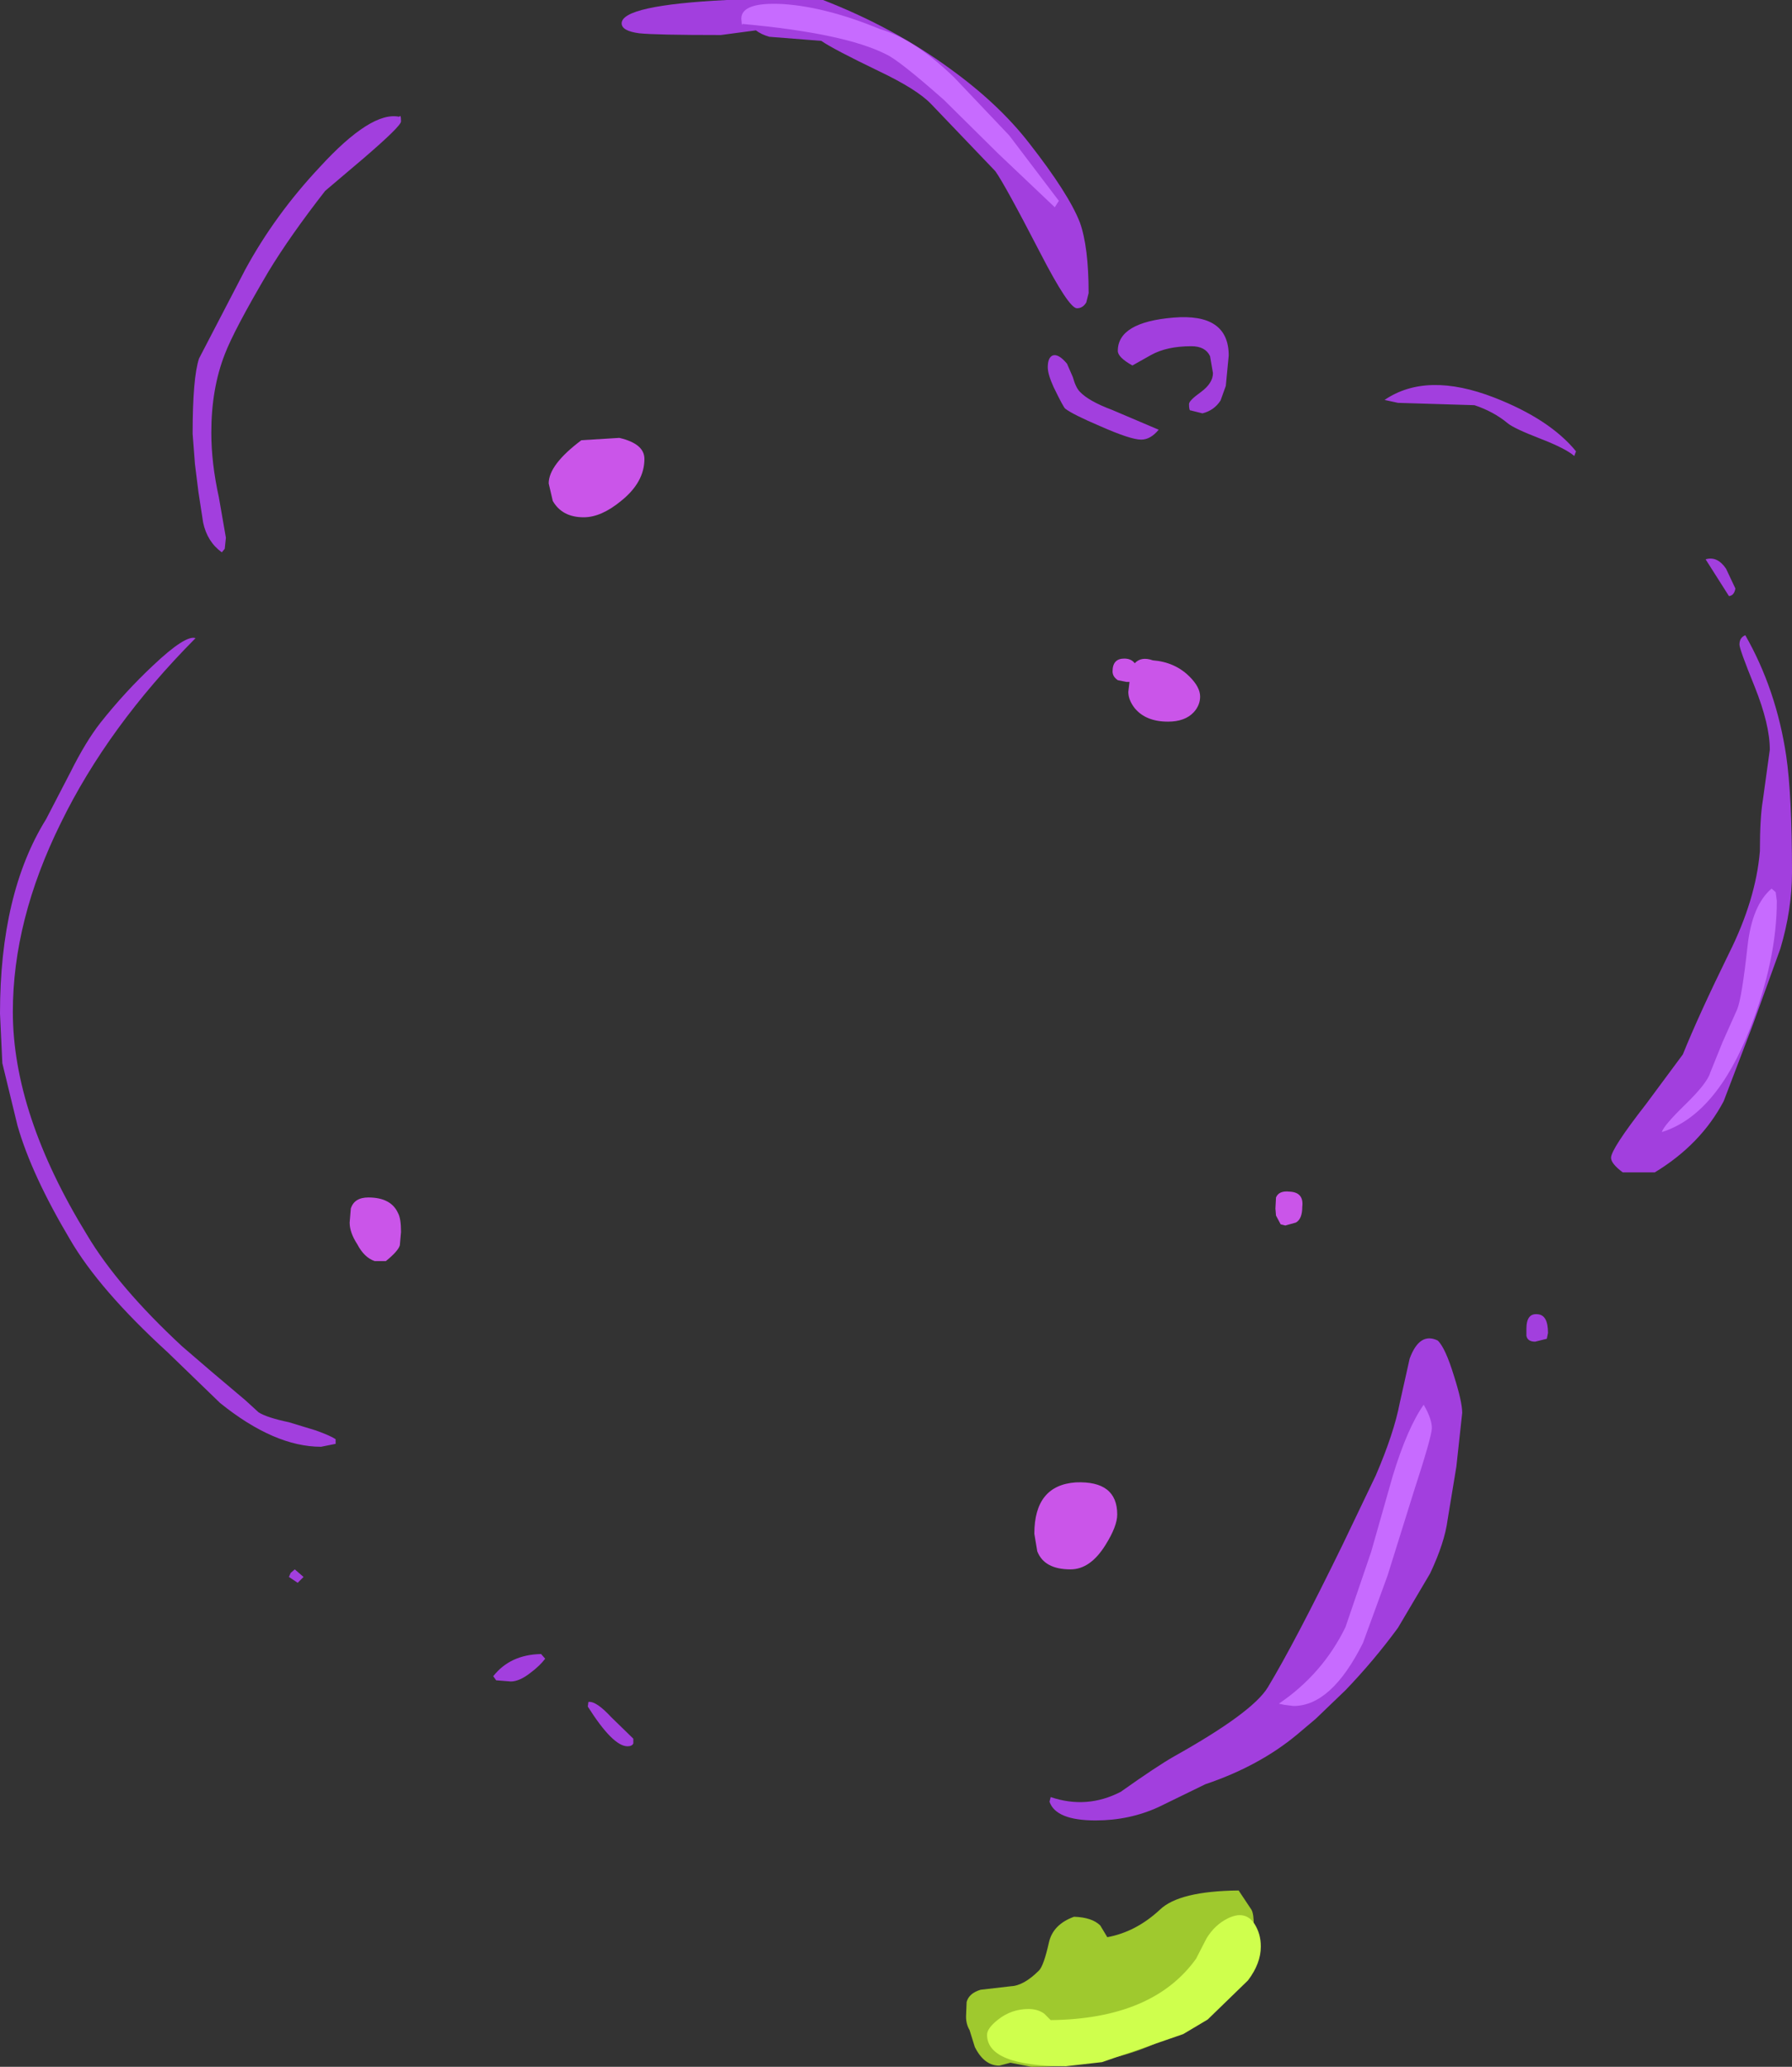 <?xml version="1.0" encoding="UTF-8" standalone="no"?>
<svg xmlns:xlink="http://www.w3.org/1999/xlink" height="177.0px" width="153.5px" xmlns="http://www.w3.org/2000/svg">
  <rect width="100%" height="100%" fill="#333333" stroke="none"/>
  <g transform="matrix(1.0, 0.0, 0.0, 1.0, 75.75, 77.15)">
    <path d="M-13.5 -77.15 L-5.25 -77.15 Q0.8 -74.8 5.65 -71.25 9.8 -68.25 12.4 -64.9 15.8 -60.55 16.75 -58.1 17.5 -56.0 17.5 -52.05 L17.3 -51.25 Q17.0 -50.75 16.5 -50.75 15.8 -50.75 13.35 -55.5 10.3 -61.4 9.5 -62.5 L4.0 -68.25 Q2.8 -69.5 -0.45 -71.05 -4.4 -72.95 -5.4 -73.65 L-9.85 -74.0 Q-10.55 -74.2 -11.0 -74.55 L-14.0 -74.15 Q-19.6 -74.15 -21.0 -74.3 -22.5 -74.5 -22.5 -75.15 -22.5 -76.7 -13.5 -77.15 M-41.55 -67.15 Q-41.4 -67.4 -41.4 -66.75 -41.4 -66.35 -44.6 -63.6 L-47.9 -60.8 Q-50.9 -56.95 -52.75 -53.9 -55.7 -48.9 -56.5 -46.8 -57.65 -43.85 -57.65 -40.1 -57.65 -37.5 -57.0 -34.55 L-56.4 -31.1 -56.5 -30.15 -56.75 -29.85 Q-58.0 -30.75 -58.35 -32.4 L-58.75 -35.0 -59.05 -37.4 -59.25 -40.0 Q-59.25 -44.8 -58.7 -46.45 L-54.75 -54.05 Q-52.2 -58.75 -48.35 -62.85 -43.95 -67.65 -41.55 -67.15 M-59.0 -22.5 Q-66.5 -14.95 -70.55 -6.65 -74.65 1.65 -74.65 9.5 -74.65 18.25 -68.3 28.6 -65.65 33.05 -60.15 38.15 L-57.65 40.3 -54.75 42.75 -53.6 43.8 Q-52.9 44.25 -51.0 44.65 L-48.7 45.35 Q-47.45 45.8 -47.0 46.1 L-47.0 46.5 -48.25 46.75 Q-52.25 46.75 -56.9 43.0 L-61.4 38.65 Q-67.25 33.3 -69.75 29.0 -73.05 23.45 -74.25 19.25 L-75.55 13.9 -75.75 9.65 Q-75.75 -0.65 -71.8 -7.0 L-69.7 -11.05 Q-68.4 -13.65 -67.15 -15.25 -65.05 -17.9 -62.65 -20.15 -59.85 -22.8 -59.0 -22.5 M-21.5 71.75 L-21.5 72.15 Q-21.6 72.4 -22.0 72.4 -23.25 72.4 -25.4 69.0 L-25.35 68.6 -25.3 68.6 Q-24.65 68.55 -23.4 69.9 L-21.5 71.75 M-29.4 64.5 L-29.05 64.9 Q-29.5 65.5 -30.3 66.1 -31.25 66.85 -32.0 66.85 L-33.25 66.75 -33.5 66.4 Q-32.05 64.55 -29.4 64.5 M-50.5 57.25 L-49.75 57.9 -50.25 58.4 -51.0 57.9 -50.85 57.55 -50.5 57.25 M72.9 -26.75 Q72.8 -26.15 72.35 -26.1 L70.35 -29.25 Q71.35 -29.55 72.1 -28.45 L72.9 -26.75 M59.25 -38.5 L59.1 -38.1 Q58.35 -38.75 56.15 -39.6 53.95 -40.45 53.4 -40.9 52.2 -41.9 50.55 -42.45 L44.0 -42.65 42.85 -42.9 Q46.45 -45.35 52.25 -43.1 57.0 -41.25 59.25 -38.5 M73.75 -22.75 Q76.4 -18.1 77.25 -12.45 77.75 -9.05 77.75 -2.45 77.75 0.75 76.75 4.1 L74.4 10.6 71.9 17.15 Q69.95 20.85 66.0 23.25 L63.25 23.25 Q62.25 22.5 62.25 22.0 62.25 21.25 65.25 17.4 L68.4 13.15 Q69.75 9.8 72.35 4.5 74.65 -0.1 75.0 -4.25 75.0 -7.1 75.25 -8.6 L75.85 -12.95 Q75.85 -15.1 74.55 -18.35 73.25 -21.55 73.25 -21.95 73.25 -22.55 73.75 -22.75 M29.5 -46.7 L29.25 -44.1 28.8 -42.85 Q28.25 -42.0 27.25 -41.75 L26.25 -42.0 Q26.1 -41.95 26.1 -42.55 26.1 -42.85 27.15 -43.6 28.15 -44.35 28.15 -45.2 L27.9 -46.65 Q27.5 -47.5 26.3 -47.5 24.2 -47.5 22.85 -46.75 L21.25 -45.85 Q20.0 -46.55 20.0 -47.1 20.0 -49.55 24.75 -49.95 29.5 -50.35 29.5 -46.7 M23.5 -40.35 Q22.8 -39.5 22.0 -39.5 21.1 -39.5 18.5 -40.65 16.15 -41.65 15.5 -42.15 15.35 -42.25 14.5 -44.0 14.0 -45.1 14.0 -45.7 14.0 -46.5 14.4 -46.7 14.9 -46.9 15.65 -46.0 L16.15 -44.85 Q16.4 -43.95 16.75 -43.6 17.5 -42.8 19.5 -42.05 L23.5 -40.35 M49.5 43.85 L49.0 48.45 48.25 53.0 Q48.0 54.95 46.75 57.6 L44.0 62.25 Q41.95 65.05 39.5 67.6 L36.95 70.05 35.35 71.4 Q32.1 74.1 27.5 75.65 L23.5 77.6 Q21.0 78.75 18.1 78.75 14.7 78.75 14.15 77.15 L14.25 76.75 Q17.35 77.8 20.25 76.3 23.35 74.1 24.85 73.25 31.55 69.5 32.85 67.35 35.2 63.45 39.25 55.15 L42.1 49.2 Q43.65 45.6 44.15 43.0 L45.0 39.2 Q45.85 36.9 47.4 37.65 48.05 38.25 48.8 40.7 49.5 42.9 49.5 43.85 M56.85 37.0 L56.75 37.5 55.75 37.75 Q55.1 37.75 55.0 37.25 L55.0 36.65 Q55.0 35.3 55.95 35.4 56.85 35.45 56.85 37.0" fill="#a23fde" fill-rule="evenodd" stroke="none"/>
    <path d="M14.95 -59.95 L14.6 -59.4 9.75 -64.0 5.1 -68.6 Q1.25 -72.0 0.15 -72.5 -3.4 -74.3 -12.15 -75.1 L-12.2 -75.0 -12.25 -75.55 Q-12.25 -77.0 -8.65 -76.8 -4.95 -76.55 -0.35 -74.65 2.6 -73.8 6.0 -70.5 L10.7 -65.55 14.95 -59.95 M76.0 -1.05 L76.35 -0.75 76.45 0.0 Q76.45 5.05 74.15 10.95 71.25 18.35 66.6 19.8 66.75 19.25 68.6 17.45 70.5 15.6 70.75 14.7 L71.8 12.1 73.05 9.3 Q73.45 8.35 73.95 3.8 74.35 0.35 76.0 -1.05 M46.2 43.15 Q46.9 44.35 46.9 45.15 46.9 45.85 45.35 50.6 L43.1 57.8 41.0 63.55 Q38.3 68.95 35.05 68.95 L34.25 68.85 33.8 68.75 Q37.55 66.2 39.5 62.2 L41.7 55.75 43.55 49.25 Q44.8 45.15 46.2 43.15" fill="#c76bff" fill-rule="evenodd" stroke="none"/>
    <path d="M20.55 -20.75 Q21.15 -20.75 21.45 -20.35 22.0 -20.95 23.0 -20.6 24.9 -20.45 26.15 -19.2 27.05 -18.3 27.05 -17.5 27.05 -16.75 26.5 -16.15 25.75 -15.35 24.3 -15.35 22.4 -15.35 21.45 -16.5 20.9 -17.2 20.9 -17.9 L21.0 -18.75 20.75 -18.75 20.0 -18.9 Q19.55 -19.2 19.55 -19.65 19.55 -20.75 20.55 -20.75 M34.7 24.9 Q35.95 24.95 35.8 26.2 35.8 27.25 35.25 27.55 L34.35 27.8 33.95 27.7 33.55 26.95 33.5 26.35 33.55 25.4 Q33.8 24.8 34.7 24.9 M19.95 52.55 Q19.95 53.55 18.95 55.15 17.65 57.25 15.95 57.25 13.7 57.25 13.1 55.7 L12.85 54.2 Q12.85 50.05 16.4 49.8 19.95 49.65 19.95 52.55 M-20.55 -37.85 Q-20.55 -35.85 -22.55 -34.25 -24.25 -32.85 -25.75 -32.85 -27.6 -32.85 -28.4 -34.25 L-28.75 -35.75 Q-28.75 -37.35 -25.95 -39.45 L-22.7 -39.65 Q-20.55 -39.15 -20.55 -37.85 M-44.2 25.4 Q-42.25 25.4 -41.65 26.75 -41.4 27.2 -41.4 28.35 L-41.5 29.5 Q-41.65 30.0 -42.7 30.85 L-43.65 30.85 Q-44.55 30.55 -45.15 29.4 -45.8 28.4 -45.8 27.55 L-45.7 26.35 Q-45.4 25.4 -44.2 25.4" fill="#ca55e9" fill-rule="evenodd" stroke="none"/>
    <path d="M30.35 84.75 L31.45 86.4 Q31.65 86.75 31.65 87.8 31.65 91.65 27.4 95.25 21.95 99.85 12.6 99.85 L10.8 99.5 9.85 99.75 Q8.55 99.75 7.75 98.15 L7.3 96.7 Q7.0 96.2 7.0 95.55 L7.05 94.3 Q7.25 93.55 8.25 93.25 L10.85 92.95 Q11.95 92.9 13.25 91.6 13.65 91.2 14.1 89.2 14.45 87.65 16.25 87.0 17.8 87.05 18.5 87.75 L19.1 88.75 Q21.55 88.3 23.6 86.4 25.25 84.8 30.35 84.75" fill="#9fc92e" fill-rule="evenodd" stroke="none"/>
    <path d="M32.25 89.55 Q32.25 91.0 31.15 92.45 L27.7 95.8 25.6 97.05 22.85 98.0 18.65 99.45 15.55 99.8 Q8.8 99.8 8.8 97.1 8.8 96.55 9.75 95.8 10.9 94.9 12.35 94.9 13.15 94.9 13.7 95.3 L14.25 95.85 Q23.0 95.75 26.7 90.6 L27.6 88.85 Q28.3 87.7 29.4 87.15 30.9 86.4 31.7 87.6 32.25 88.45 32.25 89.55" fill="#cfff4d" fill-rule="evenodd" stroke="none"/>
  </g>
</svg>
